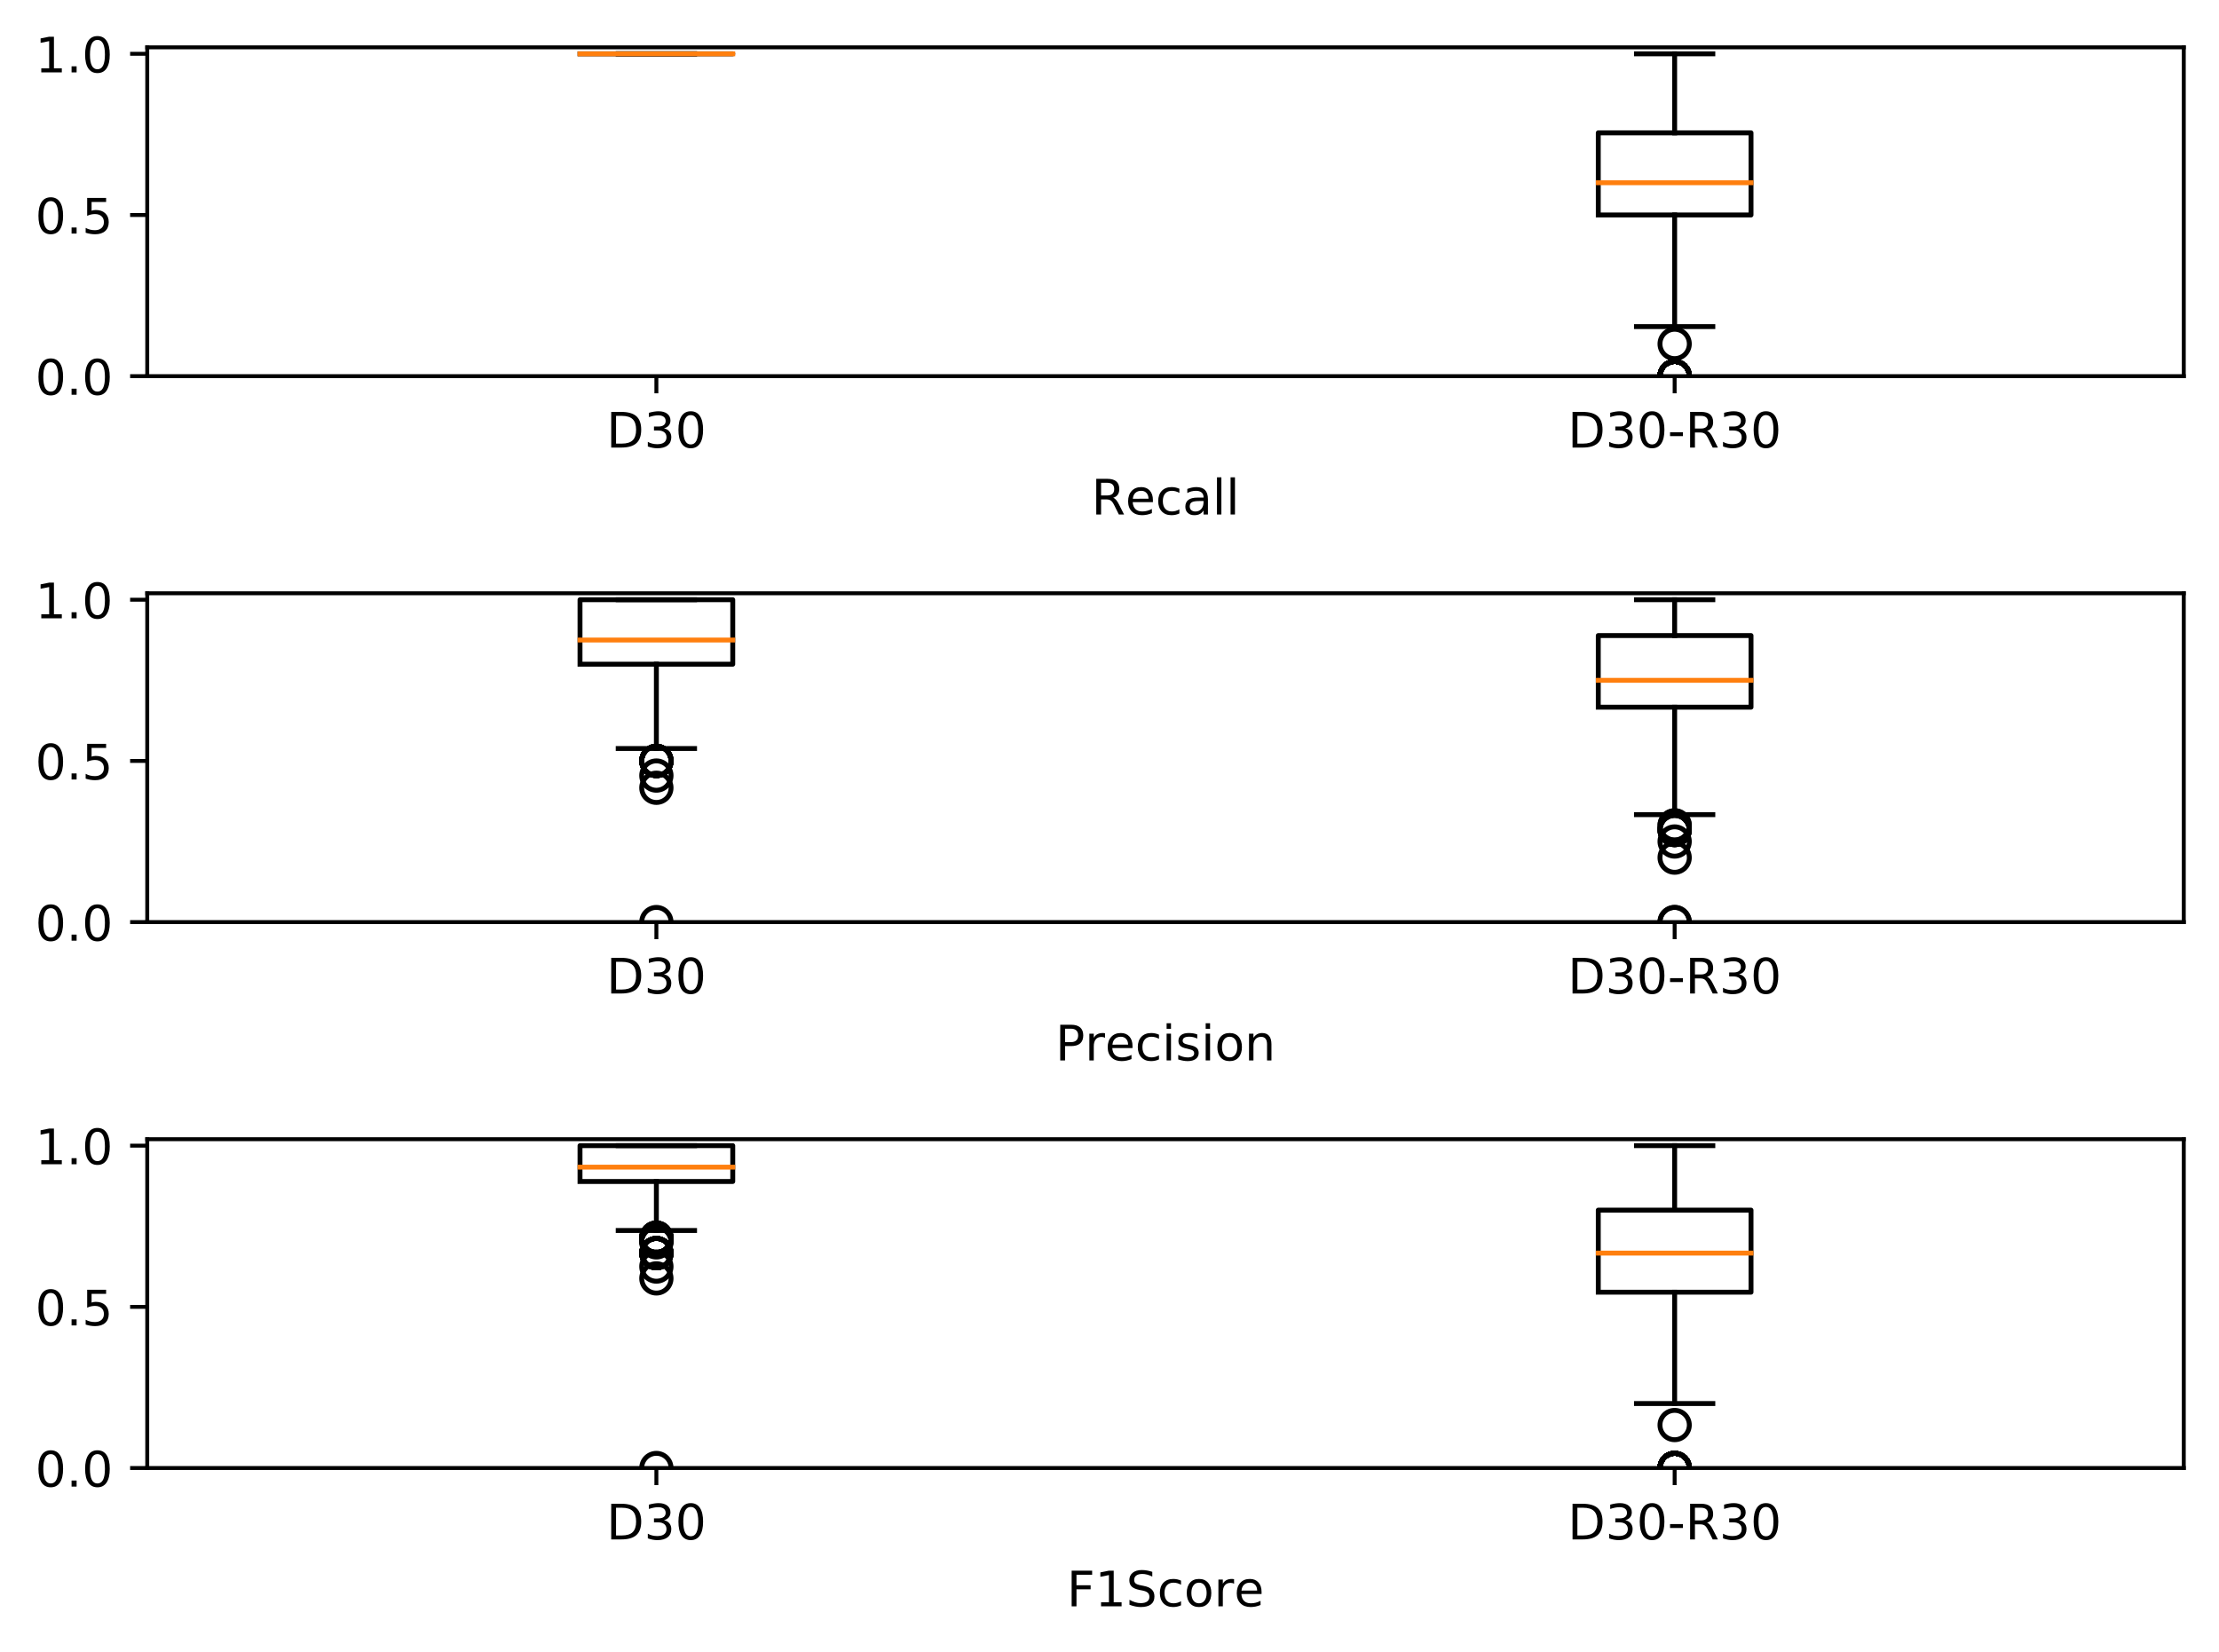 <?xml version="1.0" encoding="utf-8" standalone="no"?>
<!DOCTYPE svg PUBLIC "-//W3C//DTD SVG 1.1//EN"
  "http://www.w3.org/Graphics/SVG/1.1/DTD/svg11.dtd">
<!-- Created with matplotlib (https://matplotlib.org/) -->
<svg height="337.652pt" version="1.1" viewBox="0 0 453.663 337.652" width="453.663pt" xmlns="http://www.w3.org/2000/svg" xmlns:xlink="http://www.w3.org/1999/xlink">
 <defs>
  <style type="text/css">
*{stroke-linecap:butt;stroke-linejoin:round;white-space:pre;}
  </style>
 </defs>
 <g id="figure_1">
  <g id="patch_1">
   <path d="M 0 337.652 
L 453.663 337.652 
L 453.663 0 
L 0 0 
z
" style="fill:#ffffff;"/>
  </g>
  <g id="axes_1">
   <g id="patch_2">
    <path d="M 30.103 76.896 
L 446.463 76.896 
L 446.463 9.681 
L 30.103 9.681 
z
" style="fill:#ffffff;"/>
   </g>
   <g id="matplotlib.axis_1">
    <g id="xtick_1">
     <g id="line2d_1">
      <defs>
       <path d="M 0 0 
L 0 3.5 
" id="mc9a5e71edf" style="stroke:#000000;stroke-width:0.8;"/>
      </defs>
      <g>
       <use style="stroke:#000000;stroke-width:0.8;" x="134.193" xlink:href="#mc9a5e71edf" y="76.896"/>
      </g>
     </g>
     <g id="text_1">
      <!-- D30 -->
      <defs>
       <path d="M 19.672 64.797 
L 19.672 8.109 
L 31.594 8.109 
Q 46.688 8.109 53.688 14.938 
Q 60.688 21.781 60.688 36.531 
Q 60.688 51.172 53.688 57.984 
Q 46.688 64.797 31.594 64.797 
z
M 9.812 72.906 
L 30.078 72.906 
Q 51.266 72.906 61.172 64.094 
Q 71.094 55.281 71.094 36.531 
Q 71.094 17.672 61.125 8.828 
Q 51.172 0 30.078 0 
L 9.812 0 
z
" id="DejaVuSans-68"/>
       <path d="M 40.578 39.312 
Q 47.656 37.797 51.625 33 
Q 55.609 28.219 55.609 21.188 
Q 55.609 10.406 48.188 4.484 
Q 40.766 -1.422 27.094 -1.422 
Q 22.516 -1.422 17.656 -0.516 
Q 12.797 0.391 7.625 2.203 
L 7.625 11.719 
Q 11.719 9.328 16.594 8.109 
Q 21.484 6.891 26.812 6.891 
Q 36.078 6.891 40.938 10.547 
Q 45.797 14.203 45.797 21.188 
Q 45.797 27.641 41.281 31.266 
Q 36.766 34.906 28.719 34.906 
L 20.219 34.906 
L 20.219 43.016 
L 29.109 43.016 
Q 36.375 43.016 40.234 45.922 
Q 44.094 48.828 44.094 54.297 
Q 44.094 59.906 40.109 62.906 
Q 36.141 65.922 28.719 65.922 
Q 24.656 65.922 20.016 65.031 
Q 15.375 64.156 9.812 62.312 
L 9.812 71.094 
Q 15.438 72.656 20.344 73.438 
Q 25.25 74.219 29.594 74.219 
Q 40.828 74.219 47.359 69.109 
Q 53.906 64.016 53.906 55.328 
Q 53.906 49.266 50.438 45.094 
Q 46.969 40.922 40.578 39.312 
z
" id="DejaVuSans-51"/>
       <path d="M 31.781 66.406 
Q 24.172 66.406 20.328 58.906 
Q 16.5 51.422 16.5 36.375 
Q 16.5 21.391 20.328 13.891 
Q 24.172 6.391 31.781 6.391 
Q 39.453 6.391 43.281 13.891 
Q 47.125 21.391 47.125 36.375 
Q 47.125 51.422 43.281 58.906 
Q 39.453 66.406 31.781 66.406 
z
M 31.781 74.219 
Q 44.047 74.219 50.516 64.516 
Q 56.984 54.828 56.984 36.375 
Q 56.984 17.969 50.516 8.266 
Q 44.047 -1.422 31.781 -1.422 
Q 19.531 -1.422 13.062 8.266 
Q 6.594 17.969 6.594 36.375 
Q 6.594 54.828 13.062 64.516 
Q 19.531 74.219 31.781 74.219 
z
" id="DejaVuSans-48"/>
      </defs>
      <g transform="translate(123.981 91.494)scale(0.1 -0.1)">
       <use xlink:href="#DejaVuSans-68"/>
       <use x="77.002" xlink:href="#DejaVuSans-51"/>
       <use x="140.625" xlink:href="#DejaVuSans-48"/>
      </g>
     </g>
    </g>
    <g id="xtick_2">
     <g id="line2d_2">
      <g>
       <use style="stroke:#000000;stroke-width:0.8;" x="342.373" xlink:href="#mc9a5e71edf" y="76.896"/>
      </g>
     </g>
     <g id="text_2">
      <!-- D30-R30 -->
      <defs>
       <path d="M 4.891 31.391 
L 31.203 31.391 
L 31.203 23.391 
L 4.891 23.391 
z
" id="DejaVuSans-45"/>
       <path d="M 44.391 34.188 
Q 47.562 33.109 50.562 29.594 
Q 53.562 26.078 56.594 19.922 
L 66.609 0 
L 56 0 
L 46.688 18.703 
Q 43.062 26.031 39.672 28.422 
Q 36.281 30.812 30.422 30.812 
L 19.672 30.812 
L 19.672 0 
L 9.812 0 
L 9.812 72.906 
L 32.078 72.906 
Q 44.578 72.906 50.734 67.672 
Q 56.891 62.453 56.891 51.906 
Q 56.891 45.016 53.688 40.469 
Q 50.484 35.938 44.391 34.188 
z
M 19.672 64.797 
L 19.672 38.922 
L 32.078 38.922 
Q 39.203 38.922 42.844 42.219 
Q 46.484 45.516 46.484 51.906 
Q 46.484 58.297 42.844 61.547 
Q 39.203 64.797 32.078 64.797 
z
" id="DejaVuSans-82"/>
      </defs>
      <g transform="translate(320.52 91.494)scale(0.1 -0.1)">
       <use xlink:href="#DejaVuSans-68"/>
       <use x="77.002" xlink:href="#DejaVuSans-51"/>
       <use x="140.625" xlink:href="#DejaVuSans-48"/>
       <use x="204.248" xlink:href="#DejaVuSans-45"/>
       <use x="240.332" xlink:href="#DejaVuSans-82"/>
       <use x="309.814" xlink:href="#DejaVuSans-51"/>
       <use x="373.438" xlink:href="#DejaVuSans-48"/>
      </g>
     </g>
    </g>
    <g id="text_3">
     <!-- Recall -->
     <defs>
      <path d="M 56.203 29.594 
L 56.203 25.203 
L 14.891 25.203 
Q 15.484 15.922 20.484 11.062 
Q 25.484 6.203 34.422 6.203 
Q 39.594 6.203 44.453 7.469 
Q 49.312 8.734 54.109 11.281 
L 54.109 2.781 
Q 49.266 0.734 44.188 -0.344 
Q 39.109 -1.422 33.891 -1.422 
Q 20.797 -1.422 13.156 6.188 
Q 5.516 13.812 5.516 26.812 
Q 5.516 40.234 12.766 48.109 
Q 20.016 56 32.328 56 
Q 43.359 56 49.781 48.891 
Q 56.203 41.797 56.203 29.594 
z
M 47.219 32.234 
Q 47.125 39.594 43.094 43.984 
Q 39.062 48.391 32.422 48.391 
Q 24.906 48.391 20.391 44.141 
Q 15.875 39.891 15.188 32.172 
z
" id="DejaVuSans-101"/>
      <path d="M 48.781 52.594 
L 48.781 44.188 
Q 44.969 46.297 41.141 47.344 
Q 37.312 48.391 33.406 48.391 
Q 24.656 48.391 19.812 42.844 
Q 14.984 37.312 14.984 27.297 
Q 14.984 17.281 19.812 11.734 
Q 24.656 6.203 33.406 6.203 
Q 37.312 6.203 41.141 7.25 
Q 44.969 8.297 48.781 10.406 
L 48.781 2.094 
Q 45.016 0.344 40.984 -0.531 
Q 36.969 -1.422 32.422 -1.422 
Q 20.062 -1.422 12.781 6.344 
Q 5.516 14.109 5.516 27.297 
Q 5.516 40.672 12.859 48.328 
Q 20.219 56 33.016 56 
Q 37.156 56 41.109 55.141 
Q 45.062 54.297 48.781 52.594 
z
" id="DejaVuSans-99"/>
      <path d="M 34.281 27.484 
Q 23.391 27.484 19.188 25 
Q 14.984 22.516 14.984 16.5 
Q 14.984 11.719 18.141 8.906 
Q 21.297 6.109 26.703 6.109 
Q 34.188 6.109 38.703 11.406 
Q 43.219 16.703 43.219 25.484 
L 43.219 27.484 
z
M 52.203 31.203 
L 52.203 0 
L 43.219 0 
L 43.219 8.297 
Q 40.141 3.328 35.547 0.953 
Q 30.953 -1.422 24.312 -1.422 
Q 15.922 -1.422 10.953 3.297 
Q 6 8.016 6 15.922 
Q 6 25.141 12.172 29.828 
Q 18.359 34.516 30.609 34.516 
L 43.219 34.516 
L 43.219 35.406 
Q 43.219 41.609 39.141 45 
Q 35.062 48.391 27.688 48.391 
Q 23 48.391 18.547 47.266 
Q 14.109 46.141 10.016 43.891 
L 10.016 52.203 
Q 14.938 54.109 19.578 55.047 
Q 24.219 56 28.609 56 
Q 40.484 56 46.344 49.844 
Q 52.203 43.703 52.203 31.203 
z
" id="DejaVuSans-97"/>
      <path d="M 9.422 75.984 
L 18.406 75.984 
L 18.406 0 
L 9.422 0 
z
" id="DejaVuSans-108"/>
     </defs>
     <g transform="translate(223.144 105.173)scale(0.1 -0.1)">
      <use xlink:href="#DejaVuSans-82"/>
      <use x="69.42" xlink:href="#DejaVuSans-101"/>
      <use x="130.943" xlink:href="#DejaVuSans-99"/>
      <use x="185.924" xlink:href="#DejaVuSans-97"/>
      <use x="247.203" xlink:href="#DejaVuSans-108"/>
      <use x="274.986" xlink:href="#DejaVuSans-108"/>
     </g>
    </g>
   </g>
   <g id="matplotlib.axis_2">
    <g id="ytick_1">
     <g id="line2d_3">
      <defs>
       <path d="M 0 0 
L -3.5 0 
" id="m36478ececf" style="stroke:#000000;stroke-width:0.8;"/>
      </defs>
      <g>
       <use style="stroke:#000000;stroke-width:0.8;" x="30.103" xlink:href="#m36478ececf" y="76.896"/>
      </g>
     </g>
     <g id="text_4">
      <!-- 0.0 -->
      <defs>
       <path d="M 10.688 12.406 
L 21 12.406 
L 21 0 
L 10.688 0 
z
" id="DejaVuSans-46"/>
      </defs>
      <g transform="translate(7.2 80.695)scale(0.1 -0.1)">
       <use xlink:href="#DejaVuSans-48"/>
       <use x="63.623" xlink:href="#DejaVuSans-46"/>
       <use x="95.41" xlink:href="#DejaVuSans-48"/>
      </g>
     </g>
    </g>
    <g id="ytick_2">
     <g id="line2d_4">
      <g>
       <use style="stroke:#000000;stroke-width:0.8;" x="30.103" xlink:href="#m36478ececf" y="43.948"/>
      </g>
     </g>
     <g id="text_5">
      <!-- 0.5 -->
      <defs>
       <path d="M 10.797 72.906 
L 49.516 72.906 
L 49.516 64.594 
L 19.828 64.594 
L 19.828 46.734 
Q 21.969 47.469 24.109 47.828 
Q 26.266 48.188 28.422 48.188 
Q 40.625 48.188 47.75 41.5 
Q 54.891 34.812 54.891 23.391 
Q 54.891 11.625 47.562 5.094 
Q 40.234 -1.422 26.906 -1.422 
Q 22.312 -1.422 17.547 -0.641 
Q 12.797 0.141 7.719 1.703 
L 7.719 11.625 
Q 12.109 9.234 16.797 8.062 
Q 21.484 6.891 26.703 6.891 
Q 35.156 6.891 40.078 11.328 
Q 45.016 15.766 45.016 23.391 
Q 45.016 31 40.078 35.438 
Q 35.156 39.891 26.703 39.891 
Q 22.75 39.891 18.812 39.016 
Q 14.891 38.141 10.797 36.281 
z
" id="DejaVuSans-53"/>
      </defs>
      <g transform="translate(7.2 47.747)scale(0.1 -0.1)">
       <use xlink:href="#DejaVuSans-48"/>
       <use x="63.623" xlink:href="#DejaVuSans-46"/>
       <use x="95.41" xlink:href="#DejaVuSans-53"/>
      </g>
     </g>
    </g>
    <g id="ytick_3">
     <g id="line2d_5">
      <g>
       <use style="stroke:#000000;stroke-width:0.8;" x="30.103" xlink:href="#m36478ececf" y="10.999"/>
      </g>
     </g>
     <g id="text_6">
      <!-- 1.0 -->
      <defs>
       <path d="M 12.406 8.297 
L 28.516 8.297 
L 28.516 63.922 
L 10.984 60.406 
L 10.984 69.391 
L 28.422 72.906 
L 38.281 72.906 
L 38.281 8.297 
L 54.391 8.297 
L 54.391 0 
L 12.406 0 
z
" id="DejaVuSans-49"/>
      </defs>
      <g transform="translate(7.2 14.798)scale(0.1 -0.1)">
       <use xlink:href="#DejaVuSans-49"/>
       <use x="63.623" xlink:href="#DejaVuSans-46"/>
       <use x="95.41" xlink:href="#DejaVuSans-48"/>
      </g>
     </g>
    </g>
   </g>
   <g id="line2d_6">
    <path clip-path="url(#pb7ed1c3879)" d="M 118.58 10.999 
L 149.807 10.999 
L 149.807 10.999 
L 118.58 10.999 
L 118.58 10.999 
" style="fill:none;stroke:#000000;stroke-linecap:square;"/>
   </g>
   <g id="line2d_7">
    <path clip-path="url(#pb7ed1c3879)" d="M 134.193 10.999 
L 134.193 10.999 
" style="fill:none;stroke:#000000;stroke-linecap:square;"/>
   </g>
   <g id="line2d_8">
    <path clip-path="url(#pb7ed1c3879)" d="M 134.193 10.999 
L 134.193 10.999 
" style="fill:none;stroke:#000000;stroke-linecap:square;"/>
   </g>
   <g id="line2d_9">
    <path clip-path="url(#pb7ed1c3879)" d="M 126.386 10.999 
L 142 10.999 
" style="fill:none;stroke:#000000;stroke-linecap:square;"/>
   </g>
   <g id="line2d_10">
    <path clip-path="url(#pb7ed1c3879)" d="M 126.386 10.999 
L 142 10.999 
" style="fill:none;stroke:#000000;stroke-linecap:square;"/>
   </g>
   <g id="line2d_11"/>
   <g id="line2d_12">
    <path clip-path="url(#pb7ed1c3879)" d="M 326.76 43.948 
L 357.987 43.948 
L 357.987 27.157 
L 326.76 27.157 
L 326.76 43.948 
" style="fill:none;stroke:#000000;stroke-linecap:square;"/>
   </g>
   <g id="line2d_13">
    <path clip-path="url(#pb7ed1c3879)" d="M 342.373 43.948 
L 342.373 66.758 
" style="fill:none;stroke:#000000;stroke-linecap:square;"/>
   </g>
   <g id="line2d_14">
    <path clip-path="url(#pb7ed1c3879)" d="M 342.373 27.157 
L 342.373 10.999 
" style="fill:none;stroke:#000000;stroke-linecap:square;"/>
   </g>
   <g id="line2d_15">
    <path clip-path="url(#pb7ed1c3879)" d="M 334.566 66.758 
L 350.18 66.758 
" style="fill:none;stroke:#000000;stroke-linecap:square;"/>
   </g>
   <g id="line2d_16">
    <path clip-path="url(#pb7ed1c3879)" d="M 334.566 10.999 
L 350.18 10.999 
" style="fill:none;stroke:#000000;stroke-linecap:square;"/>
   </g>
   <g id="line2d_17">
    <defs>
     <path d="M 0 3 
C 0.796 3 1.559 2.684 2.121 2.121 
C 2.684 1.559 3 0.796 3 0 
C 3 -0.796 2.684 -1.559 2.121 -2.121 
C 1.559 -2.684 0.796 -3 0 -3 
C -0.796 -3 -1.559 -2.684 -2.121 -2.121 
C -2.684 -1.559 -3 -0.796 -3 0 
C -3 0.796 -2.684 1.559 -2.121 2.121 
C -1.559 2.684 -0.796 3 0 3 
z
" id="mf104e9a96c" style="stroke:#000000;"/>
    </defs>
    <g clip-path="url(#pb7ed1c3879)">
     <use style="fill-opacity:0;stroke:#000000;" x="342.373" xlink:href="#mf104e9a96c" y="76.896"/>
     <use style="fill-opacity:0;stroke:#000000;" x="342.373" xlink:href="#mf104e9a96c" y="76.896"/>
     <use style="fill-opacity:0;stroke:#000000;" x="342.373" xlink:href="#mf104e9a96c" y="76.896"/>
     <use style="fill-opacity:0;stroke:#000000;" x="342.373" xlink:href="#mf104e9a96c" y="76.896"/>
     <use style="fill-opacity:0;stroke:#000000;" x="342.373" xlink:href="#mf104e9a96c" y="76.896"/>
     <use style="fill-opacity:0;stroke:#000000;" x="342.373" xlink:href="#mf104e9a96c" y="76.896"/>
     <use style="fill-opacity:0;stroke:#000000;" x="342.373" xlink:href="#mf104e9a96c" y="76.896"/>
     <use style="fill-opacity:0;stroke:#000000;" x="342.373" xlink:href="#mf104e9a96c" y="76.896"/>
     <use style="fill-opacity:0;stroke:#000000;" x="342.373" xlink:href="#mf104e9a96c" y="76.896"/>
     <use style="fill-opacity:0;stroke:#000000;" x="342.373" xlink:href="#mf104e9a96c" y="76.896"/>
     <use style="fill-opacity:0;stroke:#000000;" x="342.373" xlink:href="#mf104e9a96c" y="76.896"/>
     <use style="fill-opacity:0;stroke:#000000;" x="342.373" xlink:href="#mf104e9a96c" y="76.896"/>
     <use style="fill-opacity:0;stroke:#000000;" x="342.373" xlink:href="#mf104e9a96c" y="76.896"/>
     <use style="fill-opacity:0;stroke:#000000;" x="342.373" xlink:href="#mf104e9a96c" y="76.896"/>
     <use style="fill-opacity:0;stroke:#000000;" x="342.373" xlink:href="#mf104e9a96c" y="76.896"/>
     <use style="fill-opacity:0;stroke:#000000;" x="342.373" xlink:href="#mf104e9a96c" y="76.896"/>
     <use style="fill-opacity:0;stroke:#000000;" x="342.373" xlink:href="#mf104e9a96c" y="76.896"/>
     <use style="fill-opacity:0;stroke:#000000;" x="342.373" xlink:href="#mf104e9a96c" y="76.896"/>
     <use style="fill-opacity:0;stroke:#000000;" x="342.373" xlink:href="#mf104e9a96c" y="76.896"/>
     <use style="fill-opacity:0;stroke:#000000;" x="342.373" xlink:href="#mf104e9a96c" y="76.896"/>
     <use style="fill-opacity:0;stroke:#000000;" x="342.373" xlink:href="#mf104e9a96c" y="76.896"/>
     <use style="fill-opacity:0;stroke:#000000;" x="342.373" xlink:href="#mf104e9a96c" y="76.896"/>
     <use style="fill-opacity:0;stroke:#000000;" x="342.373" xlink:href="#mf104e9a96c" y="76.896"/>
     <use style="fill-opacity:0;stroke:#000000;" x="342.373" xlink:href="#mf104e9a96c" y="76.896"/>
     <use style="fill-opacity:0;stroke:#000000;" x="342.373" xlink:href="#mf104e9a96c" y="76.896"/>
     <use style="fill-opacity:0;stroke:#000000;" x="342.373" xlink:href="#mf104e9a96c" y="76.896"/>
     <use style="fill-opacity:0;stroke:#000000;" x="342.373" xlink:href="#mf104e9a96c" y="76.896"/>
     <use style="fill-opacity:0;stroke:#000000;" x="342.373" xlink:href="#mf104e9a96c" y="76.896"/>
     <use style="fill-opacity:0;stroke:#000000;" x="342.373" xlink:href="#mf104e9a96c" y="76.896"/>
     <use style="fill-opacity:0;stroke:#000000;" x="342.373" xlink:href="#mf104e9a96c" y="76.896"/>
     <use style="fill-opacity:0;stroke:#000000;" x="342.373" xlink:href="#mf104e9a96c" y="76.896"/>
     <use style="fill-opacity:0;stroke:#000000;" x="342.373" xlink:href="#mf104e9a96c" y="70.306"/>
    </g>
   </g>
   <g id="line2d_18">
    <path clip-path="url(#pb7ed1c3879)" d="M 118.58 10.999 
L 149.807 10.999 
" style="fill:none;stroke:#ff7f0e;stroke-linecap:square;"/>
   </g>
   <g id="line2d_19">
    <path clip-path="url(#pb7ed1c3879)" d="M 326.76 37.358 
L 357.987 37.358 
" style="fill:none;stroke:#ff7f0e;stroke-linecap:square;"/>
   </g>
   <g id="patch_3">
    <path d="M 30.103 76.896 
L 30.103 9.681 
" style="fill:none;stroke:#000000;stroke-linecap:square;stroke-linejoin:miter;stroke-width:0.8;"/>
   </g>
   <g id="patch_4">
    <path d="M 446.463 76.896 
L 446.463 9.681 
" style="fill:none;stroke:#000000;stroke-linecap:square;stroke-linejoin:miter;stroke-width:0.8;"/>
   </g>
   <g id="patch_5">
    <path d="M 30.103 76.896 
L 446.463 76.896 
" style="fill:none;stroke:#000000;stroke-linecap:square;stroke-linejoin:miter;stroke-width:0.8;"/>
   </g>
   <g id="patch_6">
    <path d="M 30.103 9.681 
L 446.463 9.681 
" style="fill:none;stroke:#000000;stroke-linecap:square;stroke-linejoin:miter;stroke-width:0.8;"/>
   </g>
  </g>
  <g id="axes_2">
   <g id="patch_7">
    <path d="M 30.103 188.496 
L 446.463 188.496 
L 446.463 121.281 
L 30.103 121.281 
z
" style="fill:#ffffff;"/>
   </g>
   <g id="matplotlib.axis_3">
    <g id="xtick_3">
     <g id="line2d_20">
      <g>
       <use style="stroke:#000000;stroke-width:0.8;" x="134.193" xlink:href="#mc9a5e71edf" y="188.496"/>
      </g>
     </g>
     <g id="text_7">
      <!-- D30 -->
      <g transform="translate(123.981 203.094)scale(0.1 -0.1)">
       <use xlink:href="#DejaVuSans-68"/>
       <use x="77.002" xlink:href="#DejaVuSans-51"/>
       <use x="140.625" xlink:href="#DejaVuSans-48"/>
      </g>
     </g>
    </g>
    <g id="xtick_4">
     <g id="line2d_21">
      <g>
       <use style="stroke:#000000;stroke-width:0.8;" x="342.373" xlink:href="#mc9a5e71edf" y="188.496"/>
      </g>
     </g>
     <g id="text_8">
      <!-- D30-R30 -->
      <g transform="translate(320.52 203.094)scale(0.1 -0.1)">
       <use xlink:href="#DejaVuSans-68"/>
       <use x="77.002" xlink:href="#DejaVuSans-51"/>
       <use x="140.625" xlink:href="#DejaVuSans-48"/>
       <use x="204.248" xlink:href="#DejaVuSans-45"/>
       <use x="240.332" xlink:href="#DejaVuSans-82"/>
       <use x="309.814" xlink:href="#DejaVuSans-51"/>
       <use x="373.438" xlink:href="#DejaVuSans-48"/>
      </g>
     </g>
    </g>
    <g id="text_9">
     <!-- Precision -->
     <defs>
      <path d="M 19.672 64.797 
L 19.672 37.406 
L 32.078 37.406 
Q 38.969 37.406 42.719 40.969 
Q 46.484 44.531 46.484 51.125 
Q 46.484 57.672 42.719 61.234 
Q 38.969 64.797 32.078 64.797 
z
M 9.812 72.906 
L 32.078 72.906 
Q 44.344 72.906 50.609 67.359 
Q 56.891 61.812 56.891 51.125 
Q 56.891 40.328 50.609 34.812 
Q 44.344 29.297 32.078 29.297 
L 19.672 29.297 
L 19.672 0 
L 9.812 0 
z
" id="DejaVuSans-80"/>
      <path d="M 41.109 46.297 
Q 39.594 47.172 37.812 47.578 
Q 36.031 48 33.891 48 
Q 26.266 48 22.188 43.047 
Q 18.109 38.094 18.109 28.812 
L 18.109 0 
L 9.078 0 
L 9.078 54.688 
L 18.109 54.688 
L 18.109 46.188 
Q 20.953 51.172 25.484 53.578 
Q 30.031 56 36.531 56 
Q 37.453 56 38.578 55.875 
Q 39.703 55.766 41.062 55.516 
z
" id="DejaVuSans-114"/>
      <path d="M 9.422 54.688 
L 18.406 54.688 
L 18.406 0 
L 9.422 0 
z
M 9.422 75.984 
L 18.406 75.984 
L 18.406 64.594 
L 9.422 64.594 
z
" id="DejaVuSans-105"/>
      <path d="M 44.281 53.078 
L 44.281 44.578 
Q 40.484 46.531 36.375 47.5 
Q 32.281 48.484 27.875 48.484 
Q 21.188 48.484 17.844 46.438 
Q 14.5 44.391 14.5 40.281 
Q 14.5 37.156 16.891 35.375 
Q 19.281 33.594 26.516 31.984 
L 29.594 31.297 
Q 39.156 29.25 43.188 25.516 
Q 47.219 21.781 47.219 15.094 
Q 47.219 7.469 41.188 3.016 
Q 35.156 -1.422 24.609 -1.422 
Q 20.219 -1.422 15.453 -0.562 
Q 10.688 0.297 5.422 2 
L 5.422 11.281 
Q 10.406 8.688 15.234 7.391 
Q 20.062 6.109 24.812 6.109 
Q 31.156 6.109 34.562 8.281 
Q 37.984 10.453 37.984 14.406 
Q 37.984 18.062 35.516 20.016 
Q 33.062 21.969 24.703 23.781 
L 21.578 24.516 
Q 13.234 26.266 9.516 29.906 
Q 5.812 33.547 5.812 39.891 
Q 5.812 47.609 11.281 51.797 
Q 16.75 56 26.812 56 
Q 31.781 56 36.172 55.266 
Q 40.578 54.547 44.281 53.078 
z
" id="DejaVuSans-115"/>
      <path d="M 30.609 48.391 
Q 23.391 48.391 19.188 42.75 
Q 14.984 37.109 14.984 27.297 
Q 14.984 17.484 19.156 11.844 
Q 23.344 6.203 30.609 6.203 
Q 37.797 6.203 41.984 11.859 
Q 46.188 17.531 46.188 27.297 
Q 46.188 37.016 41.984 42.703 
Q 37.797 48.391 30.609 48.391 
z
M 30.609 56 
Q 42.328 56 49.016 48.375 
Q 55.719 40.766 55.719 27.297 
Q 55.719 13.875 49.016 6.219 
Q 42.328 -1.422 30.609 -1.422 
Q 18.844 -1.422 12.172 6.219 
Q 5.516 13.875 5.516 27.297 
Q 5.516 40.766 12.172 48.375 
Q 18.844 56 30.609 56 
z
" id="DejaVuSans-111"/>
      <path d="M 54.891 33.016 
L 54.891 0 
L 45.906 0 
L 45.906 32.719 
Q 45.906 40.484 42.875 44.328 
Q 39.844 48.188 33.797 48.188 
Q 26.516 48.188 22.312 43.547 
Q 18.109 38.922 18.109 30.906 
L 18.109 0 
L 9.078 0 
L 9.078 54.688 
L 18.109 54.688 
L 18.109 46.188 
Q 21.344 51.125 25.703 53.562 
Q 30.078 56 35.797 56 
Q 45.219 56 50.047 50.172 
Q 54.891 44.344 54.891 33.016 
z
" id="DejaVuSans-110"/>
     </defs>
     <g transform="translate(215.778 216.773)scale(0.1 -0.1)">
      <use xlink:href="#DejaVuSans-80"/>
      <use x="60.287" xlink:href="#DejaVuSans-114"/>
      <use x="101.369" xlink:href="#DejaVuSans-101"/>
      <use x="162.893" xlink:href="#DejaVuSans-99"/>
      <use x="217.873" xlink:href="#DejaVuSans-105"/>
      <use x="245.656" xlink:href="#DejaVuSans-115"/>
      <use x="297.756" xlink:href="#DejaVuSans-105"/>
      <use x="325.539" xlink:href="#DejaVuSans-111"/>
      <use x="386.721" xlink:href="#DejaVuSans-110"/>
     </g>
    </g>
   </g>
   <g id="matplotlib.axis_4">
    <g id="ytick_4">
     <g id="line2d_22">
      <g>
       <use style="stroke:#000000;stroke-width:0.8;" x="30.103" xlink:href="#m36478ececf" y="188.496"/>
      </g>
     </g>
     <g id="text_10">
      <!-- 0.0 -->
      <g transform="translate(7.2 192.295)scale(0.1 -0.1)">
       <use xlink:href="#DejaVuSans-48"/>
       <use x="63.623" xlink:href="#DejaVuSans-46"/>
       <use x="95.41" xlink:href="#DejaVuSans-48"/>
      </g>
     </g>
    </g>
    <g id="ytick_5">
     <g id="line2d_23">
      <g>
       <use style="stroke:#000000;stroke-width:0.8;" x="30.103" xlink:href="#m36478ececf" y="155.548"/>
      </g>
     </g>
     <g id="text_11">
      <!-- 0.5 -->
      <g transform="translate(7.2 159.347)scale(0.1 -0.1)">
       <use xlink:href="#DejaVuSans-48"/>
       <use x="63.623" xlink:href="#DejaVuSans-46"/>
       <use x="95.41" xlink:href="#DejaVuSans-53"/>
      </g>
     </g>
    </g>
    <g id="ytick_6">
     <g id="line2d_24">
      <g>
       <use style="stroke:#000000;stroke-width:0.8;" x="30.103" xlink:href="#m36478ececf" y="122.599"/>
      </g>
     </g>
     <g id="text_12">
      <!-- 1.0 -->
      <g transform="translate(7.2 126.398)scale(0.1 -0.1)">
       <use xlink:href="#DejaVuSans-49"/>
       <use x="63.623" xlink:href="#DejaVuSans-46"/>
       <use x="95.41" xlink:href="#DejaVuSans-48"/>
      </g>
     </g>
    </g>
   </g>
   <g id="line2d_25">
    <path clip-path="url(#p4b2418e1d0)" d="M 118.58 135.779 
L 149.807 135.779 
L 149.807 122.599 
L 118.58 122.599 
L 118.58 135.779 
" style="fill:none;stroke:#000000;stroke-linecap:square;"/>
   </g>
   <g id="line2d_26">
    <path clip-path="url(#p4b2418e1d0)" d="M 134.193 135.779 
L 134.193 153.013 
" style="fill:none;stroke:#000000;stroke-linecap:square;"/>
   </g>
   <g id="line2d_27">
    <path clip-path="url(#p4b2418e1d0)" d="M 134.193 122.599 
L 134.193 122.599 
" style="fill:none;stroke:#000000;stroke-linecap:square;"/>
   </g>
   <g id="line2d_28">
    <path clip-path="url(#p4b2418e1d0)" d="M 126.386 153.013 
L 142 153.013 
" style="fill:none;stroke:#000000;stroke-linecap:square;"/>
   </g>
   <g id="line2d_29">
    <path clip-path="url(#p4b2418e1d0)" d="M 126.386 122.599 
L 142 122.599 
" style="fill:none;stroke:#000000;stroke-linecap:square;"/>
   </g>
   <g id="line2d_30">
    <g clip-path="url(#p4b2418e1d0)">
     <use style="fill-opacity:0;stroke:#000000;" x="134.193" xlink:href="#mf104e9a96c" y="155.548"/>
     <use style="fill-opacity:0;stroke:#000000;" x="134.193" xlink:href="#mf104e9a96c" y="155.548"/>
     <use style="fill-opacity:0;stroke:#000000;" x="134.193" xlink:href="#mf104e9a96c" y="155.548"/>
     <use style="fill-opacity:0;stroke:#000000;" x="134.193" xlink:href="#mf104e9a96c" y="155.548"/>
     <use style="fill-opacity:0;stroke:#000000;" x="134.193" xlink:href="#mf104e9a96c" y="155.548"/>
     <use style="fill-opacity:0;stroke:#000000;" x="134.193" xlink:href="#mf104e9a96c" y="188.496"/>
     <use style="fill-opacity:0;stroke:#000000;" x="134.193" xlink:href="#mf104e9a96c" y="161.039"/>
     <use style="fill-opacity:0;stroke:#000000;" x="134.193" xlink:href="#mf104e9a96c" y="158.543"/>
     <use style="fill-opacity:0;stroke:#000000;" x="134.193" xlink:href="#mf104e9a96c" y="155.548"/>
     <use style="fill-opacity:0;stroke:#000000;" x="134.193" xlink:href="#mf104e9a96c" y="155.548"/>
     <use style="fill-opacity:0;stroke:#000000;" x="134.193" xlink:href="#mf104e9a96c" y="155.548"/>
    </g>
   </g>
   <g id="line2d_31">
    <path clip-path="url(#p4b2418e1d0)" d="M 326.76 144.565 
L 357.987 144.565 
L 357.987 129.921 
L 326.76 129.921 
L 326.76 144.565 
" style="fill:none;stroke:#000000;stroke-linecap:square;"/>
   </g>
   <g id="line2d_32">
    <path clip-path="url(#p4b2418e1d0)" d="M 342.373 144.565 
L 342.373 166.53 
" style="fill:none;stroke:#000000;stroke-linecap:square;"/>
   </g>
   <g id="line2d_33">
    <path clip-path="url(#p4b2418e1d0)" d="M 342.373 129.921 
L 342.373 122.599 
" style="fill:none;stroke:#000000;stroke-linecap:square;"/>
   </g>
   <g id="line2d_34">
    <path clip-path="url(#p4b2418e1d0)" d="M 334.566 166.53 
L 350.18 166.53 
" style="fill:none;stroke:#000000;stroke-linecap:square;"/>
   </g>
   <g id="line2d_35">
    <path clip-path="url(#p4b2418e1d0)" d="M 334.566 122.599 
L 350.18 122.599 
" style="fill:none;stroke:#000000;stroke-linecap:square;"/>
   </g>
   <g id="line2d_36">
    <g clip-path="url(#p4b2418e1d0)">
     <use style="fill-opacity:0;stroke:#000000;" x="342.373" xlink:href="#mf104e9a96c" y="168.727"/>
     <use style="fill-opacity:0;stroke:#000000;" x="342.373" xlink:href="#mf104e9a96c" y="188.496"/>
     <use style="fill-opacity:0;stroke:#000000;" x="342.373" xlink:href="#mf104e9a96c" y="188.496"/>
     <use style="fill-opacity:0;stroke:#000000;" x="342.373" xlink:href="#mf104e9a96c" y="169.668"/>
     <use style="fill-opacity:0;stroke:#000000;" x="342.373" xlink:href="#mf104e9a96c" y="168.727"/>
     <use style="fill-opacity:0;stroke:#000000;" x="342.373" xlink:href="#mf104e9a96c" y="172.022"/>
     <use style="fill-opacity:0;stroke:#000000;" x="342.373" xlink:href="#mf104e9a96c" y="175.317"/>
     <use style="fill-opacity:0;stroke:#000000;" x="342.373" xlink:href="#mf104e9a96c" y="169.668"/>
     <use style="fill-opacity:0;stroke:#000000;" x="342.373" xlink:href="#mf104e9a96c" y="169.668"/>
     <use style="fill-opacity:0;stroke:#000000;" x="342.373" xlink:href="#mf104e9a96c" y="169.668"/>
    </g>
   </g>
   <g id="line2d_37">
    <path clip-path="url(#p4b2418e1d0)" d="M 118.58 130.836 
L 149.807 130.836 
" style="fill:none;stroke:#ff7f0e;stroke-linecap:square;"/>
   </g>
   <g id="line2d_38">
    <path clip-path="url(#p4b2418e1d0)" d="M 326.76 139.073 
L 357.987 139.073 
" style="fill:none;stroke:#ff7f0e;stroke-linecap:square;"/>
   </g>
   <g id="patch_8">
    <path d="M 30.103 188.496 
L 30.103 121.281 
" style="fill:none;stroke:#000000;stroke-linecap:square;stroke-linejoin:miter;stroke-width:0.8;"/>
   </g>
   <g id="patch_9">
    <path d="M 446.463 188.496 
L 446.463 121.281 
" style="fill:none;stroke:#000000;stroke-linecap:square;stroke-linejoin:miter;stroke-width:0.8;"/>
   </g>
   <g id="patch_10">
    <path d="M 30.103 188.496 
L 446.463 188.496 
" style="fill:none;stroke:#000000;stroke-linecap:square;stroke-linejoin:miter;stroke-width:0.8;"/>
   </g>
   <g id="patch_11">
    <path d="M 30.103 121.281 
L 446.463 121.281 
" style="fill:none;stroke:#000000;stroke-linecap:square;stroke-linejoin:miter;stroke-width:0.8;"/>
   </g>
  </g>
  <g id="axes_3">
   <g id="patch_12">
    <path d="M 30.103 300.096 
L 446.463 300.096 
L 446.463 232.881 
L 30.103 232.881 
z
" style="fill:#ffffff;"/>
   </g>
   <g id="matplotlib.axis_5">
    <g id="xtick_5">
     <g id="line2d_39">
      <g>
       <use style="stroke:#000000;stroke-width:0.8;" x="134.193" xlink:href="#mc9a5e71edf" y="300.096"/>
      </g>
     </g>
     <g id="text_13">
      <!-- D30 -->
      <g transform="translate(123.981 314.694)scale(0.1 -0.1)">
       <use xlink:href="#DejaVuSans-68"/>
       <use x="77.002" xlink:href="#DejaVuSans-51"/>
       <use x="140.625" xlink:href="#DejaVuSans-48"/>
      </g>
     </g>
    </g>
    <g id="xtick_6">
     <g id="line2d_40">
      <g>
       <use style="stroke:#000000;stroke-width:0.8;" x="342.373" xlink:href="#mc9a5e71edf" y="300.096"/>
      </g>
     </g>
     <g id="text_14">
      <!-- D30-R30 -->
      <g transform="translate(320.52 314.694)scale(0.1 -0.1)">
       <use xlink:href="#DejaVuSans-68"/>
       <use x="77.002" xlink:href="#DejaVuSans-51"/>
       <use x="140.625" xlink:href="#DejaVuSans-48"/>
       <use x="204.248" xlink:href="#DejaVuSans-45"/>
       <use x="240.332" xlink:href="#DejaVuSans-82"/>
       <use x="309.814" xlink:href="#DejaVuSans-51"/>
       <use x="373.438" xlink:href="#DejaVuSans-48"/>
      </g>
     </g>
    </g>
    <g id="text_15">
     <!-- F1Score -->
     <defs>
      <path d="M 9.812 72.906 
L 51.703 72.906 
L 51.703 64.594 
L 19.672 64.594 
L 19.672 43.109 
L 48.578 43.109 
L 48.578 34.812 
L 19.672 34.812 
L 19.672 0 
L 9.812 0 
z
" id="DejaVuSans-70"/>
      <path d="M 53.516 70.516 
L 53.516 60.891 
Q 47.906 63.578 42.922 64.891 
Q 37.938 66.219 33.297 66.219 
Q 25.25 66.219 20.875 63.094 
Q 16.5 59.969 16.5 54.203 
Q 16.5 49.359 19.406 46.891 
Q 22.312 44.438 30.422 42.922 
L 36.375 41.703 
Q 47.406 39.594 52.656 34.297 
Q 57.906 29 57.906 20.125 
Q 57.906 9.516 50.797 4.047 
Q 43.703 -1.422 29.984 -1.422 
Q 24.812 -1.422 18.969 -0.25 
Q 13.141 0.922 6.891 3.219 
L 6.891 13.375 
Q 12.891 10.016 18.656 8.297 
Q 24.422 6.594 29.984 6.594 
Q 38.422 6.594 43.016 9.906 
Q 47.609 13.234 47.609 19.391 
Q 47.609 24.75 44.312 27.781 
Q 41.016 30.812 33.5 32.328 
L 27.484 33.5 
Q 16.453 35.688 11.516 40.375 
Q 6.594 45.062 6.594 53.422 
Q 6.594 63.094 13.406 68.656 
Q 20.219 74.219 32.172 74.219 
Q 37.312 74.219 42.625 73.281 
Q 47.953 72.359 53.516 70.516 
z
" id="DejaVuSans-83"/>
     </defs>
     <g transform="translate(218.113 328.373)scale(0.1 -0.1)">
      <use xlink:href="#DejaVuSans-70"/>
      <use x="57.52" xlink:href="#DejaVuSans-49"/>
      <use x="121.143" xlink:href="#DejaVuSans-83"/>
      <use x="184.619" xlink:href="#DejaVuSans-99"/>
      <use x="239.6" xlink:href="#DejaVuSans-111"/>
      <use x="300.781" xlink:href="#DejaVuSans-114"/>
      <use x="341.863" xlink:href="#DejaVuSans-101"/>
     </g>
    </g>
   </g>
   <g id="matplotlib.axis_6">
    <g id="ytick_7">
     <g id="line2d_41">
      <g>
       <use style="stroke:#000000;stroke-width:0.8;" x="30.103" xlink:href="#m36478ececf" y="300.096"/>
      </g>
     </g>
     <g id="text_16">
      <!-- 0.0 -->
      <g transform="translate(7.2 303.895)scale(0.1 -0.1)">
       <use xlink:href="#DejaVuSans-48"/>
       <use x="63.623" xlink:href="#DejaVuSans-46"/>
       <use x="95.41" xlink:href="#DejaVuSans-48"/>
      </g>
     </g>
    </g>
    <g id="ytick_8">
     <g id="line2d_42">
      <g>
       <use style="stroke:#000000;stroke-width:0.8;" x="30.103" xlink:href="#m36478ececf" y="267.148"/>
      </g>
     </g>
     <g id="text_17">
      <!-- 0.5 -->
      <g transform="translate(7.2 270.947)scale(0.1 -0.1)">
       <use xlink:href="#DejaVuSans-48"/>
       <use x="63.623" xlink:href="#DejaVuSans-46"/>
       <use x="95.41" xlink:href="#DejaVuSans-53"/>
      </g>
     </g>
    </g>
    <g id="ytick_9">
     <g id="line2d_43">
      <g>
       <use style="stroke:#000000;stroke-width:0.8;" x="30.103" xlink:href="#m36478ececf" y="234.199"/>
      </g>
     </g>
     <g id="text_18">
      <!-- 1.0 -->
      <g transform="translate(7.2 237.998)scale(0.1 -0.1)">
       <use xlink:href="#DejaVuSans-49"/>
       <use x="63.623" xlink:href="#DejaVuSans-46"/>
       <use x="95.41" xlink:href="#DejaVuSans-48"/>
      </g>
     </g>
    </g>
   </g>
   <g id="line2d_44">
    <path clip-path="url(#pdf91bc23ba)" d="M 118.58 241.521 
L 149.807 241.521 
L 149.807 234.199 
L 118.58 234.199 
L 118.58 241.521 
" style="fill:none;stroke:#000000;stroke-linecap:square;"/>
   </g>
   <g id="line2d_45">
    <path clip-path="url(#pdf91bc23ba)" d="M 134.193 241.521 
L 134.193 251.54 
" style="fill:none;stroke:#000000;stroke-linecap:square;"/>
   </g>
   <g id="line2d_46">
    <path clip-path="url(#pdf91bc23ba)" d="M 134.193 234.199 
L 134.193 234.199 
" style="fill:none;stroke:#000000;stroke-linecap:square;"/>
   </g>
   <g id="line2d_47">
    <path clip-path="url(#pdf91bc23ba)" d="M 126.386 251.54 
L 142 251.54 
" style="fill:none;stroke:#000000;stroke-linecap:square;"/>
   </g>
   <g id="line2d_48">
    <path clip-path="url(#pdf91bc23ba)" d="M 126.386 234.199 
L 142 234.199 
" style="fill:none;stroke:#000000;stroke-linecap:square;"/>
   </g>
   <g id="line2d_49">
    <g clip-path="url(#pdf91bc23ba)">
     <use style="fill-opacity:0;stroke:#000000;" x="134.193" xlink:href="#mf104e9a96c" y="256.165"/>
     <use style="fill-opacity:0;stroke:#000000;" x="134.193" xlink:href="#mf104e9a96c" y="256.165"/>
     <use style="fill-opacity:0;stroke:#000000;" x="134.193" xlink:href="#mf104e9a96c" y="256.165"/>
     <use style="fill-opacity:0;stroke:#000000;" x="134.193" xlink:href="#mf104e9a96c" y="256.165"/>
     <use style="fill-opacity:0;stroke:#000000;" x="134.193" xlink:href="#mf104e9a96c" y="256.165"/>
     <use style="fill-opacity:0;stroke:#000000;" x="134.193" xlink:href="#mf104e9a96c" y="300.096"/>
     <use style="fill-opacity:0;stroke:#000000;" x="134.193" xlink:href="#mf104e9a96c" y="253.581"/>
     <use style="fill-opacity:0;stroke:#000000;" x="134.193" xlink:href="#mf104e9a96c" y="253.027"/>
     <use style="fill-opacity:0;stroke:#000000;" x="134.193" xlink:href="#mf104e9a96c" y="261.333"/>
     <use style="fill-opacity:0;stroke:#000000;" x="134.193" xlink:href="#mf104e9a96c" y="258.91"/>
     <use style="fill-opacity:0;stroke:#000000;" x="134.193" xlink:href="#mf104e9a96c" y="253.027"/>
     <use style="fill-opacity:0;stroke:#000000;" x="134.193" xlink:href="#mf104e9a96c" y="253.027"/>
     <use style="fill-opacity:0;stroke:#000000;" x="134.193" xlink:href="#mf104e9a96c" y="256.165"/>
     <use style="fill-opacity:0;stroke:#000000;" x="134.193" xlink:href="#mf104e9a96c" y="256.165"/>
     <use style="fill-opacity:0;stroke:#000000;" x="134.193" xlink:href="#mf104e9a96c" y="256.165"/>
     <use style="fill-opacity:0;stroke:#000000;" x="134.193" xlink:href="#mf104e9a96c" y="253.581"/>
     <use style="fill-opacity:0;stroke:#000000;" x="134.193" xlink:href="#mf104e9a96c" y="253.968"/>
     <use style="fill-opacity:0;stroke:#000000;" x="134.193" xlink:href="#mf104e9a96c" y="253.027"/>
     <use style="fill-opacity:0;stroke:#000000;" x="134.193" xlink:href="#mf104e9a96c" y="253.027"/>
     <use style="fill-opacity:0;stroke:#000000;" x="134.193" xlink:href="#mf104e9a96c" y="253.027"/>
     <use style="fill-opacity:0;stroke:#000000;" x="134.193" xlink:href="#mf104e9a96c" y="253.581"/>
    </g>
   </g>
   <g id="line2d_50">
    <path clip-path="url(#pdf91bc23ba)" d="M 326.76 264.152 
L 357.987 264.152 
L 357.987 247.379 
L 326.76 247.379 
L 326.76 264.152 
" style="fill:none;stroke:#000000;stroke-linecap:square;"/>
   </g>
   <g id="line2d_51">
    <path clip-path="url(#pdf91bc23ba)" d="M 342.373 264.152 
L 342.373 286.917 
" style="fill:none;stroke:#000000;stroke-linecap:square;"/>
   </g>
   <g id="line2d_52">
    <path clip-path="url(#pdf91bc23ba)" d="M 342.373 247.379 
L 342.373 234.199 
" style="fill:none;stroke:#000000;stroke-linecap:square;"/>
   </g>
   <g id="line2d_53">
    <path clip-path="url(#pdf91bc23ba)" d="M 334.566 286.917 
L 350.18 286.917 
" style="fill:none;stroke:#000000;stroke-linecap:square;"/>
   </g>
   <g id="line2d_54">
    <path clip-path="url(#pdf91bc23ba)" d="M 334.566 234.199 
L 350.18 234.199 
" style="fill:none;stroke:#000000;stroke-linecap:square;"/>
   </g>
   <g id="line2d_55">
    <g clip-path="url(#pdf91bc23ba)">
     <use style="fill-opacity:0;stroke:#000000;" x="342.373" xlink:href="#mf104e9a96c" y="300.096"/>
     <use style="fill-opacity:0;stroke:#000000;" x="342.373" xlink:href="#mf104e9a96c" y="300.096"/>
     <use style="fill-opacity:0;stroke:#000000;" x="342.373" xlink:href="#mf104e9a96c" y="300.096"/>
     <use style="fill-opacity:0;stroke:#000000;" x="342.373" xlink:href="#mf104e9a96c" y="300.096"/>
     <use style="fill-opacity:0;stroke:#000000;" x="342.373" xlink:href="#mf104e9a96c" y="300.096"/>
     <use style="fill-opacity:0;stroke:#000000;" x="342.373" xlink:href="#mf104e9a96c" y="300.096"/>
     <use style="fill-opacity:0;stroke:#000000;" x="342.373" xlink:href="#mf104e9a96c" y="300.096"/>
     <use style="fill-opacity:0;stroke:#000000;" x="342.373" xlink:href="#mf104e9a96c" y="300.096"/>
     <use style="fill-opacity:0;stroke:#000000;" x="342.373" xlink:href="#mf104e9a96c" y="300.096"/>
     <use style="fill-opacity:0;stroke:#000000;" x="342.373" xlink:href="#mf104e9a96c" y="300.096"/>
     <use style="fill-opacity:0;stroke:#000000;" x="342.373" xlink:href="#mf104e9a96c" y="300.096"/>
     <use style="fill-opacity:0;stroke:#000000;" x="342.373" xlink:href="#mf104e9a96c" y="300.096"/>
     <use style="fill-opacity:0;stroke:#000000;" x="342.373" xlink:href="#mf104e9a96c" y="300.096"/>
     <use style="fill-opacity:0;stroke:#000000;" x="342.373" xlink:href="#mf104e9a96c" y="300.096"/>
     <use style="fill-opacity:0;stroke:#000000;" x="342.373" xlink:href="#mf104e9a96c" y="300.096"/>
     <use style="fill-opacity:0;stroke:#000000;" x="342.373" xlink:href="#mf104e9a96c" y="300.096"/>
     <use style="fill-opacity:0;stroke:#000000;" x="342.373" xlink:href="#mf104e9a96c" y="300.096"/>
     <use style="fill-opacity:0;stroke:#000000;" x="342.373" xlink:href="#mf104e9a96c" y="300.096"/>
     <use style="fill-opacity:0;stroke:#000000;" x="342.373" xlink:href="#mf104e9a96c" y="300.096"/>
     <use style="fill-opacity:0;stroke:#000000;" x="342.373" xlink:href="#mf104e9a96c" y="300.096"/>
     <use style="fill-opacity:0;stroke:#000000;" x="342.373" xlink:href="#mf104e9a96c" y="300.096"/>
     <use style="fill-opacity:0;stroke:#000000;" x="342.373" xlink:href="#mf104e9a96c" y="300.096"/>
     <use style="fill-opacity:0;stroke:#000000;" x="342.373" xlink:href="#mf104e9a96c" y="300.096"/>
     <use style="fill-opacity:0;stroke:#000000;" x="342.373" xlink:href="#mf104e9a96c" y="300.096"/>
     <use style="fill-opacity:0;stroke:#000000;" x="342.373" xlink:href="#mf104e9a96c" y="300.096"/>
     <use style="fill-opacity:0;stroke:#000000;" x="342.373" xlink:href="#mf104e9a96c" y="300.096"/>
     <use style="fill-opacity:0;stroke:#000000;" x="342.373" xlink:href="#mf104e9a96c" y="300.096"/>
     <use style="fill-opacity:0;stroke:#000000;" x="342.373" xlink:href="#mf104e9a96c" y="300.096"/>
     <use style="fill-opacity:0;stroke:#000000;" x="342.373" xlink:href="#mf104e9a96c" y="300.096"/>
     <use style="fill-opacity:0;stroke:#000000;" x="342.373" xlink:href="#mf104e9a96c" y="300.096"/>
     <use style="fill-opacity:0;stroke:#000000;" x="342.373" xlink:href="#mf104e9a96c" y="300.096"/>
     <use style="fill-opacity:0;stroke:#000000;" x="342.373" xlink:href="#mf104e9a96c" y="300.096"/>
     <use style="fill-opacity:0;stroke:#000000;" x="342.373" xlink:href="#mf104e9a96c" y="291.31"/>
    </g>
   </g>
   <g id="line2d_56">
    <path clip-path="url(#pdf91bc23ba)" d="M 118.58 238.592 
L 149.807 238.592 
" style="fill:none;stroke:#ff7f0e;stroke-linecap:square;"/>
   </g>
   <g id="line2d_57">
    <path clip-path="url(#pdf91bc23ba)" d="M 326.76 256.165 
L 357.987 256.165 
" style="fill:none;stroke:#ff7f0e;stroke-linecap:square;"/>
   </g>
   <g id="patch_13">
    <path d="M 30.103 300.096 
L 30.103 232.881 
" style="fill:none;stroke:#000000;stroke-linecap:square;stroke-linejoin:miter;stroke-width:0.8;"/>
   </g>
   <g id="patch_14">
    <path d="M 446.463 300.096 
L 446.463 232.881 
" style="fill:none;stroke:#000000;stroke-linecap:square;stroke-linejoin:miter;stroke-width:0.8;"/>
   </g>
   <g id="patch_15">
    <path d="M 30.103 300.096 
L 446.463 300.096 
" style="fill:none;stroke:#000000;stroke-linecap:square;stroke-linejoin:miter;stroke-width:0.8;"/>
   </g>
   <g id="patch_16">
    <path d="M 30.103 232.881 
L 446.463 232.881 
" style="fill:none;stroke:#000000;stroke-linecap:square;stroke-linejoin:miter;stroke-width:0.8;"/>
   </g>
  </g>
 </g>
 <defs>
  <clipPath id="pb7ed1c3879">
   <rect height="67.215" width="416.36" x="30.103" y="9.681"/>
  </clipPath>
  <clipPath id="p4b2418e1d0">
   <rect height="67.215" width="416.36" x="30.103" y="121.281"/>
  </clipPath>
  <clipPath id="pdf91bc23ba">
   <rect height="67.215" width="416.36" x="30.103" y="232.881"/>
  </clipPath>
 </defs>
</svg>
